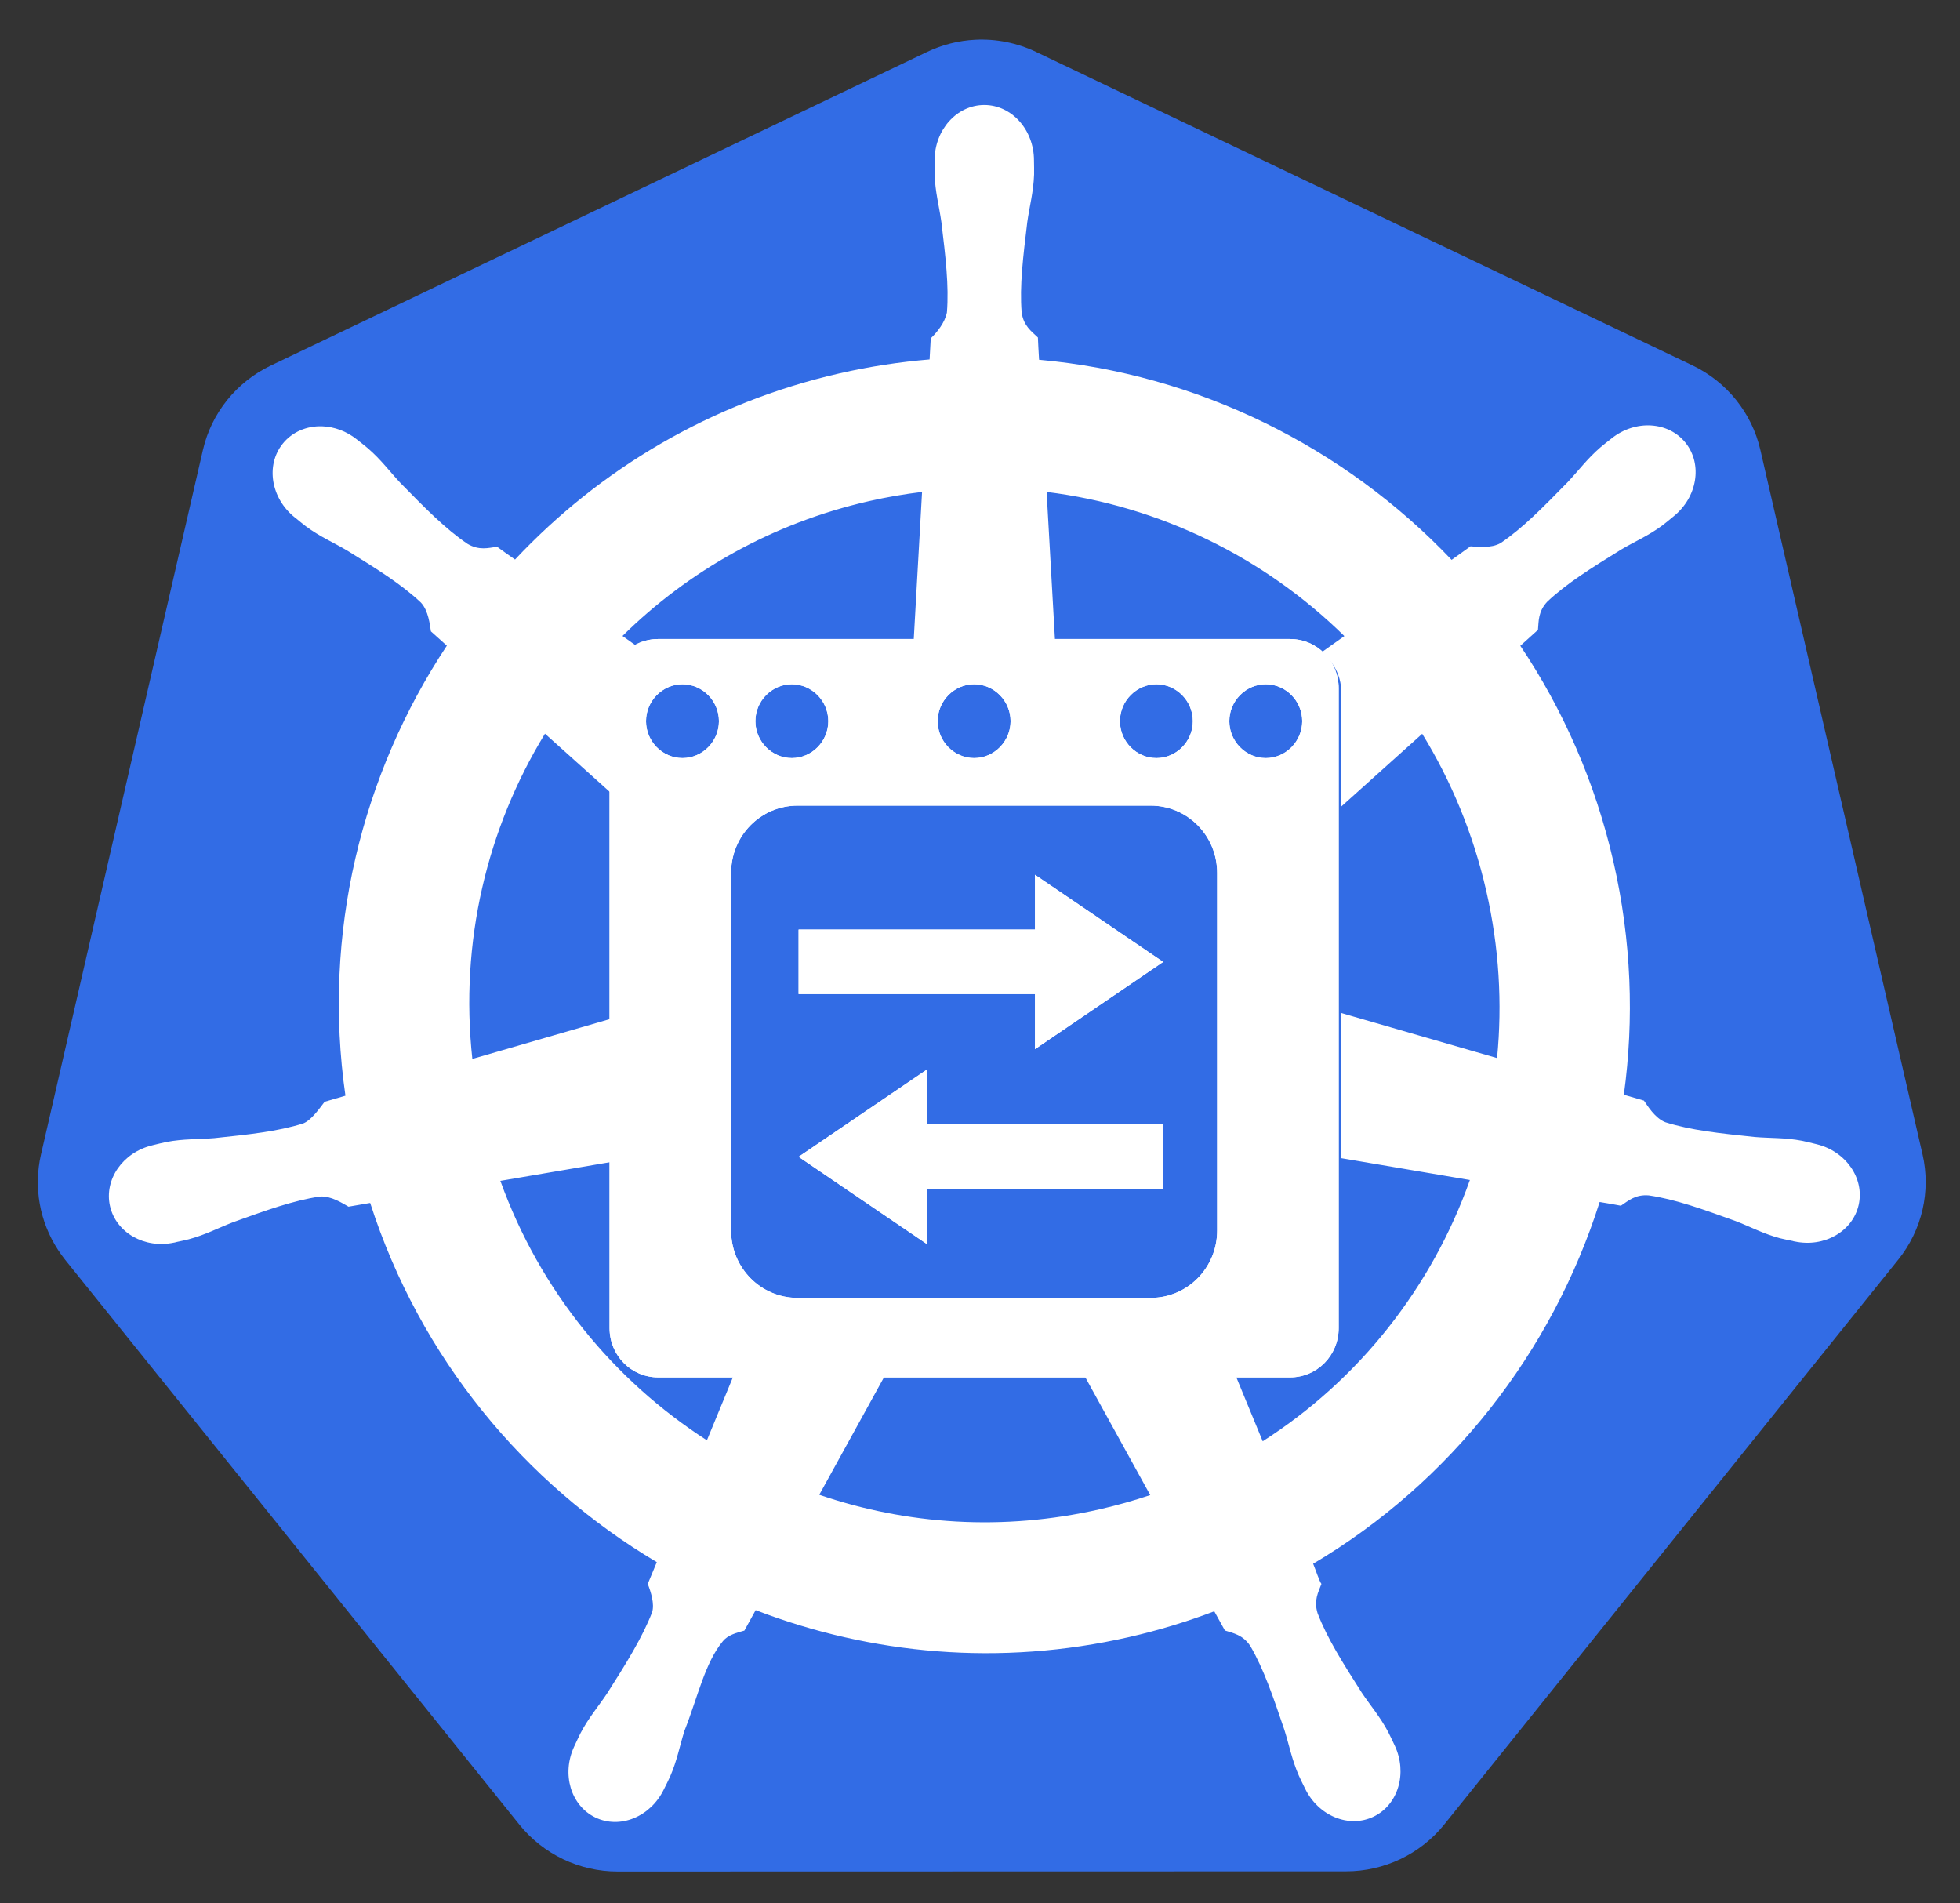 <svg xmlns="http://www.w3.org/2000/svg" role="img" viewBox="5.90 13.90 499.20 484.70"><rect x="5.90" y="13.90" width="499.20" height="484.70" fill="#333333" stroke="none"/><style>svg {fill-rule:evenodd;clip-rule:evenodd;stroke-linejoin:round;stroke-miterlimit:2}</style><g transform="translate(-1684 -577)"><g id="ovn-kubernetes-icon-all-blue" transform="translate(-1125.48 577.628)"><path fill="none" d="M2810 0H3322V512H2810z"/><g id="path3055"><path fill="#326ce5" fill-rule="nonzero" d="M1396.68,658.594C1373.2,659.777 1350.19,665.6 1329.01,675.72L405.501,1116.98C357.113,1140.09 321.905,1183.87 309.95,1235.8L82.115,2226.98C71.49,2273.1 80.145,2321.58 106.091,2361.27C109.207,2366.08 112.557,2370.73 116.131,2375.21L755.343,3169.97C788.838,3211.6 839.713,3235.89 893.414,3235.88L1918.49,3235.64C1972.17,3235.68 2023.05,3211.44 2056.56,3169.85L2695.54,2374.97C2729.05,2333.32 2741.63,2278.7 2729.67,2226.74L2501.49,1235.56C2489.53,1183.63 2454.32,1139.85 2405.93,1116.74L1482.31,675.72C1455.67,662.99 1426.22,657.101 1396.68,658.594Z" transform="translate(2810.96 -95.813) scale(.181)"/></g><g id="path3059"><path fill="#fff" fill-rule="nonzero" d="M1409.45,750.419C1370.83,750.423 1339.51,785.324 1339.52,828.393C1339.52,829.054 1339.65,829.689 1339.66,830.346C1339.61,836.199 1339.33,843.255 1339.52,848.35C1340.44,873.191 1345.83,892.199 1349.08,915.086C1354.96,964.07 1359.89,1004.68 1356.85,1042.42C1353.89,1056.65 1343.44,1069.67 1334.13,1078.72L1332.49,1108.41C1290.52,1111.9 1248.27,1118.29 1206.07,1127.9C1024.5,1169.28 868.169,1263.16 749.143,1389.92C741.42,1384.63 727.904,1374.89 723.886,1371.91C711.4,1373.61 698.784,1377.49 682.348,1367.88C651.053,1346.73 622.549,1317.54 588.06,1282.38C572.257,1265.56 560.81,1249.55 542.034,1233.34C537.77,1229.66 531.263,1224.68 526.493,1220.89C511.814,1209.14 494.501,1203.03 477.781,1202.45C456.283,1201.71 435.597,1210.14 422.054,1227.19C397.978,1257.5 405.683,1303.83 439.235,1330.67C439.575,1330.95 439.938,1331.15 440.281,1331.42C444.891,1335.17 450.538,1339.98 454.776,1343.12C474.7,1357.89 492.903,1365.44 512.755,1377.16C554.579,1403.09 589.242,1424.58 616.744,1450.5C627.483,1461.99 629.359,1482.24 630.788,1491L653.214,1511.1C533.227,1692.34 477.686,1916.2 510.502,2144.3L481.223,2152.86C473.505,2162.86 462.597,2178.6 451.188,2183.3C415.206,2194.67 374.708,2198.85 325.819,2204C302.866,2205.91 283.052,2204.76 258.718,2209.39C253.363,2210.41 245.901,2212.37 240.041,2213.75C239.837,2213.79 239.65,2213.85 239.446,2213.89C239.127,2213.97 238.707,2214.12 238.4,2214.18C197.182,2224.18 170.706,2262.22 179.231,2299.68C187.757,2337.16 228.016,2359.94 269.481,2350.97C269.78,2350.9 270.215,2350.89 270.527,2350.82C270.995,2350.71 271.413,2350.48 271.878,2350.37C277.658,2349.09 284.904,2347.67 289.96,2346.32C313.884,2339.89 331.209,2330.45 352.717,2322.18C398.988,2305.52 437.308,2291.61 474.644,2286.18C490.237,2284.96 506.674,2295.84 514.846,2300.43L545.316,2295.18C615.462,2513.46 762.481,2689.9 948.627,2800.61L935.918,2831.21C940.496,2843.09 945.538,2859.15 942.128,2870.88C928.554,2906.21 905.314,2943.5 878.84,2985.07C866.021,3004.28 852.908,3019.18 841.34,3041.16C838.572,3046.43 835.035,3054.51 832.363,3060.07C814.39,3098.67 827.584,3143.11 862.109,3159.8C896.851,3176.58 939.971,3158.88 958.633,3120.2C958.66,3120.15 958.752,3120.11 958.778,3120.06C958.797,3120.02 958.76,3119.96 958.778,3119.91C961.437,3114.43 965.207,3107.21 967.45,3102.06C977.358,3079.27 980.656,3059.76 987.623,3037.73C1006.13,2991.08 1016.29,2942.12 1041.76,2911.62C1048.73,2903.27 1060.1,2900.06 1071.89,2896.89L1087.74,2868.1C1250.01,2930.62 1431.66,2947.38 1613.12,2906.03C1654.51,2896.6 1694.47,2884.4 1733.1,2869.75C1737.55,2877.67 1745.83,2892.91 1748.04,2896.75C1760.02,2900.66 1773.1,2902.67 1783.76,2918.48C1802.81,2951.16 1815.84,2989.82 1831.71,3036.51C1838.68,3058.55 1842.14,3078.08 1852.05,3100.86C1854.31,3106.05 1858.04,3113.37 1860.7,3118.86C1879.33,3157.66 1922.59,3175.43 1957.39,3158.6C1991.91,3141.91 2005.1,3097.45 1987.12,3058.86C1984.44,3053.3 1980.78,3045.23 1978.01,3039.97C1966.44,3017.99 1953.32,3003.23 1940.5,2984.02C1914.02,2942.45 1892.07,2907.92 1878.5,2872.59C1872.82,2854.37 1879.45,2843.05 1883.87,2831.21C1881.22,2828.16 1875.56,2810.95 1872.22,2802.85C2065.67,2688.21 2208.35,2505.2 2275.36,2293.84C2284.4,2295.26 2300.14,2298.06 2305.25,2299.09C2315.76,2292.12 2325.44,2283.04 2344.4,2284.54C2381.74,2289.96 2420.06,2303.87 2466.33,2320.53C2487.84,2328.8 2505.16,2338.4 2529.09,2344.83C2534.14,2346.19 2541.39,2347.45 2547.17,2348.72C2547.63,2348.84 2548.03,2349.07 2548.5,2349.17C2548.82,2349.24 2549.25,2349.25 2549.55,2349.32C2591.02,2358.28 2631.3,2335.51 2639.82,2298.04C2648.33,2260.57 2621.85,2222.52 2580.63,2212.54C2574.64,2211.17 2566.14,2208.85 2560.31,2207.74C2535.98,2203.12 2516.18,2204.26 2493.23,2202.35C2444.34,2197.21 2403.84,2193.02 2367.86,2181.65C2353.19,2175.94 2342.75,2158.41 2337.68,2151.2L2309.43,2142.96C2324.07,2036.64 2320.13,1925.98 2294.79,1815.26C2269.22,1703.51 2224.02,1601.29 2163.74,1511.25C2170.99,1504.63 2184.67,1492.48 2188.55,1488.9C2189.68,1476.3 2188.7,1463.11 2201.69,1449.16C2229.19,1423.24 2263.87,1401.75 2305.7,1375.82C2325.55,1364.1 2343.9,1356.53 2363.82,1341.77C2368.33,1338.43 2374.48,1333.14 2379.22,1329.32C2412.76,1302.46 2420.48,1256.15 2396.4,1225.85C2372.31,1195.55 2325.65,1192.68 2292.1,1219.54C2287.33,1223.33 2280.85,1228.28 2276.56,1231.98C2257.79,1248.2 2246.19,1264.22 2230.39,1281.04C2195.9,1316.2 2167.4,1345.52 2136.1,1366.67C2122.54,1374.59 2102.68,1371.85 2093.66,1371.32L2067.06,1390.37C1915.39,1230.74 1708.89,1128.69 1486.54,1108.86C1485.92,1099.51 1485.11,1082.59 1484.9,1077.51C1475.8,1068.76 1464.8,1061.31 1462.04,1042.42C1459,1004.68 1464.07,964.07 1469.96,915.085C1473.2,892.198 1478.61,873.191 1479.53,848.35C1479.74,842.703 1479.4,834.498 1479.38,828.392C1479.38,785.323 1448.07,750.415 1409.45,750.419L1409.45,750.419ZM1321.89,1294.83L1309.87,1507.98L1509.21,1507.98L1497.16,1294.83C1656.26,1314.47 1803.39,1386.78 1916.14,1497.6L1883.5,1520.82C1900.56,1533.12 1911.73,1553.1 1911.73,1575.88L1911.73,1737.48L2025.68,1635.12C2066.49,1701.51 2097.39,1775.66 2115.78,1856.05C2133.96,1935.47 2138.51,2014.74 2131.02,2091.36L1911.73,2027.98L1911.73,2232.2L2092.76,2262.93C2039.47,2413.21 1937.5,2543.41 1801.24,2630.53L1758.34,2526.51L1543.88,2526.51L1642.99,2706.26C1619.89,2714.03 1596.15,2720.69 1571.87,2726.22C1435.76,2757.24 1300.1,2747.84 1177.25,2705.83L1276.04,2526.51L1061.48,2526.51L1019.15,2629.18C888.391,2544.96 784.234,2418.85 728.519,2264.13L896.954,2235.43L896.954,2032.34L689.073,2092.57C671.155,1928.12 709.767,1768.26 791.276,1634.98L896.954,1729.86L896.954,1575.88C896.954,1551.29 909.97,1530.02 929.37,1518.11L900.349,1497.46C992.794,1406.22 1111.05,1338.79 1247.32,1307.73C1272.21,1302.06 1297.1,1297.84 1321.89,1294.83Z" transform="translate(2810.96 -95.813) scale(.181)"/></g><g id="rect3"><path fill="#fff" fill-rule="nonzero" d="M174.001,183.123C171.785,183.123 170.001,184.907 170.001,187.123L170.001,239.123C170.001,241.339 171.785,243.123 174.001,243.123L226.001,243.123C228.217,243.123 230.001,241.339 230.001,239.123L230.001,187.123C230.001,184.907 228.217,183.123 226.001,183.123L174.001,183.123ZM176.001,186.799C177.646,186.799 179.001,188.153 179.001,189.799C179.001,191.445 177.646,192.799 176.001,192.799C174.355,192.799 173.001,191.445 173.001,189.799C173.001,188.153 174.355,186.799 176.001,186.799ZM185.001,186.799C186.646,186.799 188.001,188.153 188.001,189.799C188.001,191.445 186.646,192.799 185.001,192.799C183.355,192.799 182.001,191.445 182.001,189.799C182.001,188.153 183.355,186.799 185.001,186.799ZM200.001,186.799C201.646,186.799 203.001,188.153 203.001,189.799C203.001,191.445 201.646,192.799 200.001,192.799C198.355,192.799 197.001,191.445 197.001,189.799C197.001,188.153 198.355,186.799 200.001,186.799ZM215.001,186.799C216.646,186.799 218.001,188.153 218.001,189.799C218.001,191.445 216.646,192.799 215.001,192.799C213.355,192.799 212.001,191.445 212.001,189.799C212.001,188.153 213.355,186.799 215.001,186.799ZM224.001,186.799C225.646,186.799 227.001,188.153 227.001,189.799C227.001,191.445 225.646,192.799 224.001,192.799C222.355,192.799 221.001,191.445 221.001,189.799C221.001,188.153 222.355,186.799 224.001,186.799ZM185.471,196.662L214.528,196.662C217.559,196.662 220.001,199.102 220.001,202.133L220.001,231.19C220.001,234.221 217.559,236.662 214.528,236.662L185.471,236.662C182.44,236.662 180.001,234.221 180.001,231.19L180.001,202.133C180.001,199.102 182.44,196.662 185.471,196.662Z" transform="matrix(3.095 0 0 3.134 2444.48 -397.905)"/></g><g id="rect5"><path fill="#fff" fill-rule="nonzero" d="M205.01,202.282L205.01,206.732L185.557,206.732L185.557,211.975L205.01,211.975L205.01,216.45L210.284,212.909L215.557,209.364L210.284,205.823L205.01,202.282Z" transform="matrix(3.095 0 0 3.134 2444.48 -397.905)"/></g><g id="rect6"><path fill="#fff" fill-rule="nonzero" d="M196.105,218.116L196.105,222.566L215.557,222.566L215.557,227.811L196.105,227.811L196.105,232.282L190.832,228.742L185.557,225.197L190.832,221.657L196.105,218.116Z" transform="matrix(3.095 0 0 3.134 2444.48 -397.905)"/></g><g id="path1"><path fill="#fff" fill-rule="nonzero" d="M174.001,183.123C171.785,183.123 170.001,184.907 170.001,187.123L170.001,239.123C170.001,241.339 171.785,243.123 174.001,243.123L226.001,243.123C228.217,243.123 230.001,241.339 230.001,239.123L230.001,187.123C230.001,184.907 228.217,183.123 226.001,183.123L174.001,183.123ZM176.001,186.799C177.646,186.799 179.001,188.153 179.001,189.799C179.001,191.445 177.646,192.799 176.001,192.799C174.355,192.799 173.001,191.445 173.001,189.799C173.001,188.153 174.355,186.799 176.001,186.799ZM185.001,186.799C186.646,186.799 188.001,188.153 188.001,189.799C188.001,191.445 186.646,192.799 185.001,192.799C183.355,192.799 182.001,191.445 182.001,189.799C182.001,188.153 183.355,186.799 185.001,186.799ZM200.001,186.799C201.646,186.799 203.001,188.153 203.001,189.799C203.001,191.445 201.646,192.799 200.001,192.799C198.355,192.799 197.001,191.445 197.001,189.799C197.001,188.153 198.355,186.799 200.001,186.799ZM215.001,186.799C216.646,186.799 218.001,188.153 218.001,189.799C218.001,191.445 216.646,192.799 215.001,192.799C213.355,192.799 212.001,191.445 212.001,189.799C212.001,188.153 213.355,186.799 215.001,186.799ZM224.001,186.799C225.646,186.799 227.001,188.153 227.001,189.799C227.001,191.445 225.646,192.799 224.001,192.799C222.355,192.799 221.001,191.445 221.001,189.799C221.001,188.153 222.355,186.799 224.001,186.799ZM185.471,196.662L214.528,196.662C217.559,196.662 220.001,199.102 220.001,202.133L220.001,231.19C220.001,234.221 217.559,236.662 214.528,236.662L185.471,236.662C182.44,236.662 180.001,234.221 180.001,231.19L180.001,202.133C180.001,199.102 182.44,196.662 185.471,196.662Z" transform="matrix(3.095 0 0 3.134 2444.48 -397.905)"/></g><g id="path2"><path fill="#fff" fill-rule="nonzero" d="M205.01,202.282L205.01,206.732L185.557,206.732L185.557,211.975L205.01,211.975L205.01,216.45L210.284,212.909L215.557,209.364L210.284,205.823L205.01,202.282Z" transform="matrix(3.095 0 0 3.134 2444.48 -397.905)"/></g><g id="path3"><path fill="#fff" fill-rule="nonzero" d="M196.105,218.116L196.105,222.566L215.557,222.566L215.557,227.811L196.105,227.811L196.105,232.282L190.832,228.742L185.557,225.197L190.832,221.657L196.105,218.116Z" transform="matrix(3.095 0 0 3.134 2444.48 -397.905)"/></g></g></g></svg>